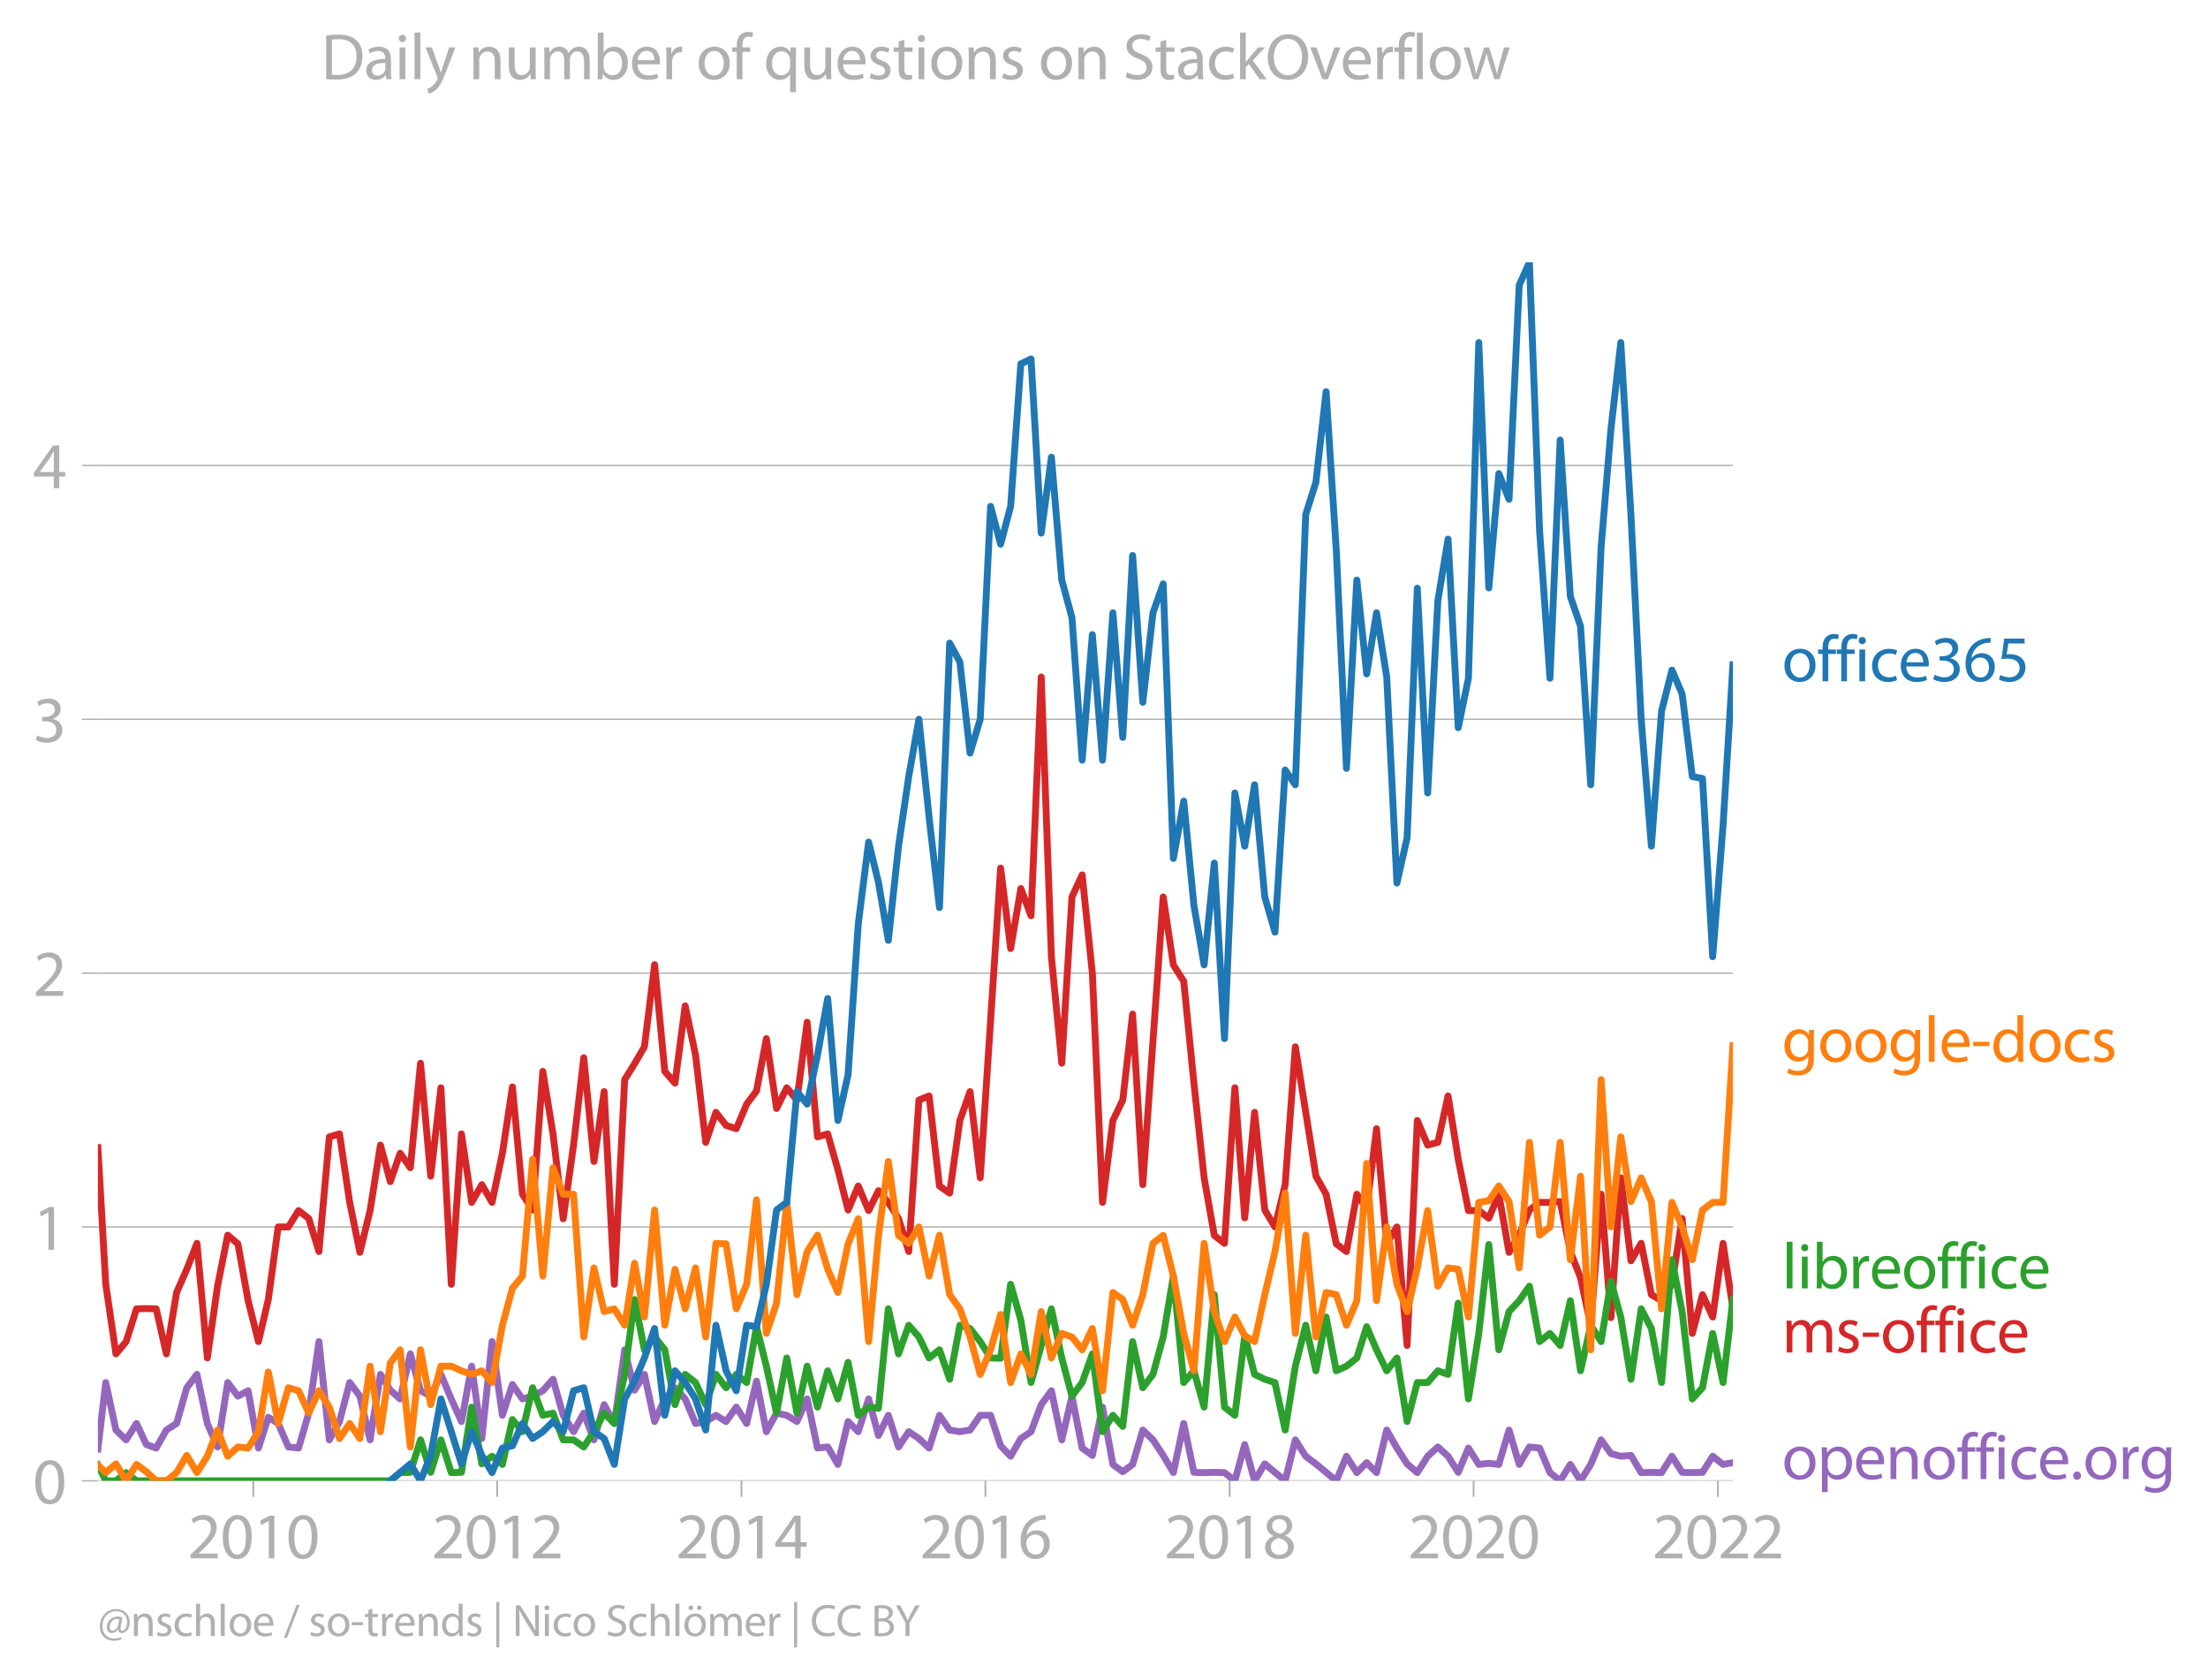 <svg xmlns:xlink="http://www.w3.org/1999/xlink" width="643.024" height="489.243" viewBox="0 0 482.268 366.932" xmlns="http://www.w3.org/2000/svg"><defs><style>*{stroke-linejoin:round;stroke-linecap:butt}</style></defs><g id="figure_1"><path d="M0 366.932h482.268V0H0v366.932z" style="fill:none" id="patch_1"/><g id="axes_1"><path d="M21.382 323.405h357.12V57.293H21.382v266.112z" style="fill:none" id="patch_2"/><g id="matplotlib.axis_1"><g id="xtick_1"><g id="line2d_1"><defs><path id="mf1f4c9e34e" d="M0 0v3.5" style="stroke:#b0b0b0;stroke-width:.4"/></defs><use xlink:href="#mf1f4c9e34e" x="55.32" y="323.405" style="fill:#b0b0b0;stroke:#b0b0b0;stroke-width:.4"/></g><g style="fill:#b0b0b0" transform="matrix(.14 0 0 -.14 40.957 340.345)" id="text_1"><defs><path id="MyriadPro-Regular-32" d="M2944 0v467H1075v13l333 307c877 845 1434 1466 1434 2234 0 595-378 1209-1274 1209-480 0-890-179-1178-422l180-397c192 160 505 352 883 352 621 0 825-390 825-813-6-627-486-1164-1548-2176L288 346V0h2656z" transform="scale(.016)"/><path id="MyriadPro-Regular-30" d="M1677 4230c-845 0-1447-768-1447-2163C243 691 794-70 1606-70c922 0 1447 780 1447 2195 0 1325-499 2105-1376 2105zm-32-435c582 0 845-672 845-1696 0-1062-276-1734-852-1734-512 0-844 614-844 1696 0 1133 358 1734 851 1734z" transform="scale(.016)"/><path id="MyriadPro-Regular-31" d="M1510 0h544v4160h-480l-908-486 108-429 724 390h12V0z" transform="scale(.016)"/></defs><use xlink:href="#MyriadPro-Regular-32"/><use xlink:href="#MyriadPro-Regular-30" x="51.3"/><use xlink:href="#MyriadPro-Regular-31" x="102.6"/><use xlink:href="#MyriadPro-Regular-30" x="153.9"/></g></g><g id="xtick_2"><use xlink:href="#mf1f4c9e34e" x="108.6" y="323.405" style="fill:#b0b0b0;stroke:#b0b0b0;stroke-width:.4" id="line2d_2"/><g style="fill:#b0b0b0" transform="matrix(.14 0 0 -.14 94.237 340.345)" id="text_2"><use xlink:href="#MyriadPro-Regular-32"/><use xlink:href="#MyriadPro-Regular-30" x="51.3"/><use xlink:href="#MyriadPro-Regular-31" x="102.6"/><use xlink:href="#MyriadPro-Regular-32" x="153.9"/></g></g><g id="xtick_3"><use xlink:href="#mf1f4c9e34e" x="161.952" y="323.405" style="fill:#b0b0b0;stroke:#b0b0b0;stroke-width:.4" id="line2d_3"/><g style="fill:#b0b0b0" transform="matrix(.14 0 0 -.14 147.59 340.345)" id="text_3"><defs><path id="MyriadPro-Regular-34" d="M2560 0v1133h582v441h-582v2586h-608L96 1504v-371h1933V0h531zM666 1574v13l1017 1415c115 192 218 371 346 614h19c-13-218-19-435-19-653V1574H666z" transform="scale(.016)"/></defs><use xlink:href="#MyriadPro-Regular-32"/><use xlink:href="#MyriadPro-Regular-30" x="51.3"/><use xlink:href="#MyriadPro-Regular-31" x="102.6"/><use xlink:href="#MyriadPro-Regular-34" x="153.9"/></g></g><g id="xtick_4"><use xlink:href="#mf1f4c9e34e" x="215.232" y="323.405" style="fill:#b0b0b0;stroke:#b0b0b0;stroke-width:.4" id="line2d_4"/><g style="fill:#b0b0b0" transform="matrix(.14 0 0 -.14 200.869 340.345)" id="text_4"><defs><path id="MyriadPro-Regular-36" d="M2662 4224c-102 0-243-6-409-32-525-64-986-275-1331-614-410-410-704-1056-704-1876C218 621 800-70 1690-70c864 0 1382 704 1382 1465 0 813-518 1344-1254 1344-461 0-807-217-1005-480h-19c96 685 563 1331 1446 1479 160 25 307 32 422 25v461zM1690 365c-589 0-903 505-916 1190 0 103 26 186 64 250 154 301 468 512 807 512 518 0 857-359 857-954s-326-998-806-998h-6z" transform="scale(.016)"/></defs><use xlink:href="#MyriadPro-Regular-32"/><use xlink:href="#MyriadPro-Regular-30" x="51.3"/><use xlink:href="#MyriadPro-Regular-31" x="102.6"/><use xlink:href="#MyriadPro-Regular-36" x="153.9"/></g></g><g id="xtick_5"><use xlink:href="#mf1f4c9e34e" x="268.585" y="323.405" style="fill:#b0b0b0;stroke:#b0b0b0;stroke-width:.4" id="line2d_5"/><g style="fill:#b0b0b0" transform="matrix(.14 0 0 -.14 254.222 340.345)" id="text_5"><defs><path id="MyriadPro-Regular-38" d="M1062 2170c-512-218-825-589-825-1114C237 448 762-70 1632-70c794 0 1414 486 1414 1209 0 506-320 871-838 1075v20c512 243 685 620 685 972 0 519-403 1024-1210 1024-729 0-1286-448-1286-1107 0-358 198-717 659-934l6-19zm583-1831c-531 0-851 371-832 794 0 397 262 717 749 857 563-160 915-403 915-908 0-423-327-743-832-743zm6 3488c506 0 704-345 704-678 0-378-275-634-633-755-480 128-794 352-794 768 0 358 256 665 723 665z" transform="scale(.016)"/></defs><use xlink:href="#MyriadPro-Regular-32"/><use xlink:href="#MyriadPro-Regular-30" x="51.3"/><use xlink:href="#MyriadPro-Regular-31" x="102.6"/><use xlink:href="#MyriadPro-Regular-38" x="153.9"/></g></g><g id="xtick_6"><use xlink:href="#mf1f4c9e34e" x="321.865" y="323.405" style="fill:#b0b0b0;stroke:#b0b0b0;stroke-width:.4" id="line2d_6"/><g style="fill:#b0b0b0" transform="matrix(.14 0 0 -.14 307.501 340.345)" id="text_6"><use xlink:href="#MyriadPro-Regular-32"/><use xlink:href="#MyriadPro-Regular-30" x="51.3"/><use xlink:href="#MyriadPro-Regular-32" x="102.6"/><use xlink:href="#MyriadPro-Regular-30" x="153.9"/></g></g><g id="xtick_7"><use xlink:href="#mf1f4c9e34e" x="375.217" y="323.405" style="fill:#b0b0b0;stroke:#b0b0b0;stroke-width:.4" id="line2d_7"/><g style="fill:#b0b0b0" transform="matrix(.14 0 0 -.14 360.854 340.345)" id="text_7"><use xlink:href="#MyriadPro-Regular-32"/><use xlink:href="#MyriadPro-Regular-30" x="51.3"/><use xlink:href="#MyriadPro-Regular-32" x="102.6"/><use xlink:href="#MyriadPro-Regular-32" x="153.9"/></g></g></g><g id="matplotlib.axis_2"><g id="ytick_1"><path d="M21.382 323.405h357.12" clip-path="url(#pef11970de9)" style="fill:none;stroke:#b0b0b0;stroke-width:.3;stroke-linecap:square" id="line2d_8"/><g id="line2d_9"><defs><path id="m2bbce074d4" d="M0 0h-3.5" style="stroke:#b0b0b0;stroke-width:.3"/></defs><use xlink:href="#m2bbce074d4" x="21.382" y="323.405" style="fill:#b0b0b0;stroke:#b0b0b0;stroke-width:.3"/></g><use xlink:href="#MyriadPro-Regular-30" style="fill:#b0b0b0" transform="matrix(.14 0 0 -.14 7.2 328.375)" id="text_8"/></g><g id="ytick_2"><path d="M21.382 267.965h357.12" clip-path="url(#pef11970de9)" style="fill:none;stroke:#b0b0b0;stroke-width:.3;stroke-linecap:square" id="line2d_10"/><use xlink:href="#m2bbce074d4" x="21.382" y="267.965" style="fill:#b0b0b0;stroke:#b0b0b0;stroke-width:.3" id="line2d_11"/><use xlink:href="#MyriadPro-Regular-31" style="fill:#b0b0b0" transform="matrix(.14 0 0 -.14 7.2 272.935)" id="text_9"/></g><g id="ytick_3"><path d="M21.382 212.525h357.12" clip-path="url(#pef11970de9)" style="fill:none;stroke:#b0b0b0;stroke-width:.3;stroke-linecap:square" id="line2d_12"/><use xlink:href="#m2bbce074d4" x="21.382" y="212.525" style="fill:#b0b0b0;stroke:#b0b0b0;stroke-width:.3" id="line2d_13"/><use xlink:href="#MyriadPro-Regular-32" style="fill:#b0b0b0" transform="matrix(.14 0 0 -.14 7.2 217.495)" id="text_10"/></g><g id="ytick_4"><path d="M21.382 157.085h357.12" clip-path="url(#pef11970de9)" style="fill:none;stroke:#b0b0b0;stroke-width:.3;stroke-linecap:square" id="line2d_14"/><use xlink:href="#m2bbce074d4" x="21.382" y="157.085" style="fill:#b0b0b0;stroke:#b0b0b0;stroke-width:.3" id="line2d_15"/><g style="fill:#b0b0b0" transform="matrix(.14 0 0 -.14 7.2 162.055)" id="text_11"><defs><path id="MyriadPro-Regular-33" d="M269 211C474 77 883-70 1350-70c999 0 1517 582 1517 1248 0 582-416 966-928 1068v13c512 186 768 551 768 979 0 506-371 992-1190 992-448 0-871-160-1088-320l147-409c179 128 499 275 832 275 518 0 730-294 730-627 0-493-519-704-928-704H896v-423h314c544 0 1068-249 1075-832 6-345-218-806-941-806-390 0-762 160-922 262L269 211z" transform="scale(.016)"/></defs><use xlink:href="#MyriadPro-Regular-33"/></g></g><g id="ytick_5"><path d="M21.382 101.645h357.12" clip-path="url(#pef11970de9)" style="fill:none;stroke:#b0b0b0;stroke-width:.3;stroke-linecap:square" id="line2d_16"/><use xlink:href="#m2bbce074d4" x="21.382" y="101.645" style="fill:#b0b0b0;stroke:#b0b0b0;stroke-width:.3" id="line2d_17"/><use xlink:href="#MyriadPro-Regular-34" style="fill:#b0b0b0" transform="matrix(.14 0 0 -.14 7.2 106.615)" id="text_12"/></g></g><path d="m21.382 316.475 1.716-14.53 2.225 10.372 2.226 2.146 2.262-3.577 2.154 4.6 2.151.766 2.228-3.935 2.226-1.43 2.226-7.81 2.226-2.92 2.262 10.73 2.227 5.126 2.227-14.069 2.225 2.981 2.226-1.192 2.262 12.519 2.153-6.707 2.152 1.341 2.228 5.127 2.226.239 2.226-7.63 2.226-15.62 2.262 21.461 2.226-3.994 2.228-8.525 2.225 2.981 2.226 9.538 2.262-14.307 2.153 3.45 2.152 1.915 2.227-9.836 2.226 8.048 2.227 1.192 2.226-4.769 2.262 5.365 2.226 4.948 2.228-12.101 2.224 15.797 2.226-21.162 2.263 16.095 2.19-6.722 2.188 3.145 2.227-.596 2.226-1.192 2.226-2.504 2.226 7.869 2.263 3.577 2.226-4.054 2.228 5.842 2.224-7.69 2.226 4.113 2.263-16.095 2.153 8.814 2.151-3.449 2.228 10.313 2.226-4.948 2.226-2.444 2.226 2.444 2.263 5.365 2.226-.417 2.228-1.371 2.224 1.371 2.226-3.16 2.263 3.577 2.153-9.26 2.151 11.049 2.228-4.054 2.226.477 2.226 1.371 2.226-4.948 2.263 10.73 2.226-.238 2.227 3.815 2.225-9.359 2.226 2.206 2.263-7.154 2.153 7.984 2.151-4.407 2.228 6.915 2.226-3.338 2.226 1.49 2.226 2.087 2.263-7.154 2.226 3.22 2.227.357 2.225-.358 2.226-3.219h2.262l2.19 6.66 2.188 2.282 2.228-3.875 2.226-1.49 2.226-5.902 2.226-3.04 2.262 10.73 2.226-9.538 2.228 11.327 2.225 1.61 2.226-10.552 2.262 12.518 2.153 1.597 2.152-1.597 2.227-7.51 2.227 2.145 2.226 3.398 2.226 3.756 2.262-10.73 2.226 10.67 2.228.06 2.224-.06 2.227.06 2.262 1.788 2.153-7.92 2.152 7.92 2.227-3.696 4.452 3.696 2.227-8.942 2.262 3.577 2.226 1.67 4.452 3.695 2.226-5.365 2.263 3.577 2.153-2.172 2.152 2.172 2.227-9.3 2.226 3.935 2.226 3.457 2.226 1.908 2.263-3.577 2.226-2.027 2.228 2.027 2.224 3.517 2.226-5.305 2.263 3.576 2.19-.246 2.187.246 2.228-7.51 2.226 7.51 2.226-3.815 2.226.239 2.263 5.365 2.226 1.788 2.227-3.577 2.225 3.577 2.226-3.577 2.263-5.365 2.153 3.002 2.151.575 2.228-.179 2.226 3.756 2.226-.06 2.226.06 2.263-3.577 2.226 3.517 2.227.06 2.225-.06 2.226-3.517 2.262 1.788 2.154-.383h0" clip-path="url(#pef11970de9)" style="fill:none;stroke:#9467bd;stroke-width:1.5;stroke-linecap:square" id="line2d_18"/><path d="m21.382 250.64 1.716 29.844 2.225 15.201 2.226-2.682 2.262-7.154 2.154-.064 2.151.064 2.228 9.836 2.226-13.413 2.226-5.067 2.226-5.663 2.262 25.037 2.227-15.678 2.227-11.147 2.225 1.907 2.226 12.4 2.262 8.942 2.153-9.198 2.152-15.84h2.228l2.226-3.577 2.226 1.73 2.226 7.212 2.262-25.037 2.226-.656 2.228 14.963 2.225 10.91 2.226-9.122 2.262-14.307 2.153 7.984 2.152-6.195 2.227 3.16 2.226-22.833 2.227 24.68 2.226-19.314 2.262 42.92 2.226-32.846 2.228 14.963 2.224-3.875 2.226 3.875 2.263-10.73 2.19-14.492 2.188 23.434 2.227 3.457 2.226-30.283 2.226 13.651 2.226 18.54 2.263-16.096 2.226-19.076 2.228 22.653 2.224-15.26 2.226 42.086 2.263-44.71 2.153-3.449 2.151-3.704 2.228-17.944 2.226 23.309 2.226 2.563 2.226-16.87 2.263 10.73 2.226 19.076 2.228-6.557 2.224 2.861 2.226.715 2.263-5.365 2.153-2.874 2.151-11.433 2.228 15.261 2.226-4.53 2.226 2.682 2.226-16.99 2.263 25.038 2.226-.656 2.227 7.81 2.225 8.822 2.226-5.246 2.263 5.365 2.153-4.343 2.151 2.555 2.228 3.517 2.226 7.213 2.226-33.085 2.226-.894 2.263 19.672 2.226 1.55 2.227-15.857 2.225-6.319 2.226 18.838 4.452-67.65 2.188 17.575 2.228-13.115 2.226 5.961 2.226-52.16 2.226 61.102 2.262 23.25 2.226-36.305 2.228-4.829 2.225 21.461 2.226 50.075 2.262-17.884 2.153-4.47 2.152-18.779 2.227 37.258 4.453-62.832 2.226 14.844 2.262 3.577 2.226 22.235 2.228 20.686 2.224 12.578 2.227 1.729 2.262-33.98 2.153 28.423 2.152-23.057 2.227 21.341 2.226 3.696 2.226-9.24 2.227-30.104 4.488 28.256 2.228 3.935 2.224 10.85 2.226 1.668 2.263-12.518 2.153 3.193 2.152-17.5 2.227 25.156 2.226-3.696 2.226 25.872 2.226-49.12 2.263 5.364 2.226-.596 2.228-10.134 2.224 13.83 2.226 11.207h2.263l2.19 1.665 2.187-5.241 2.228 12.697 2.226-3.755 2.226-5.485 2.226-1.669h2.263l2.226-.179 2.227 10.91 2.225 5.722 2.226 10.373 2.263-28.614 2.153 26.953 2.151-30.53 2.228 18.122 2.226-3.815 2.226 11.207 2.226 1.312 2.263-3.577 2.226-14.367 2.227 25.097 2.225-8.465 2.226 4.888 2.262-16.095 2.154 14.243h0" clip-path="url(#pef11970de9)" style="fill:none;stroke:#d62728;stroke-width:1.5;stroke-linecap:square" id="line2d_19"/><path d="m21.382 319.94 1.716 3.465h2.225l2.226-1.788 2.262 1.788h55.433l2.152-1.788 2.227-.06 2.226-7.094 2.227 7.094 2.226-7.094 2.262 7.154 2.226-.06 2.228-14.247 2.224 12.4 2.226-1.67 2.263 1.788 2.19-9.805 2.188 2.652 2.227-9.598 2.226 6.021 2.226-.477 2.226 5.842h2.263l2.226 1.55 2.228-3.338 2.224-4.054 2.226 2.265 2.263-10.73 2.153-16.35 2.151 10.985 2.228-2.802 2.226 2.802 2.226 11.982 2.226-6.617 2.263 1.788 2.226 4.83 2.228-6.618 2.224 2.921 2.226-2.92 2.263 1.787 2.153-12.199 2.151 8.623 2.228 10.253 2.226-12.042 2.226 12.042 2.226-10.253 2.263 8.942 2.226-7.929 2.227 6.14 2.225-7.988 2.226 11.565 2.263-1.788 2.153.255 2.151-21.716 2.228 9.836 2.226-6.26 2.226 2.564 2.226 4.59 2.263-1.788 2.226 6.438 2.227-11.803 2.225.715 2.226 2.862 2.262 3.576 2.19.062 2.188-16.157 2.228 7.81 2.226 13.65 4.452-16.095 2.262 10.73 2.226 8.346 2.228-2.98 2.225-6.26 2.226 16.99 2.262-3.577 2.153 2.427 2.152-18.522 2.227 10.074 2.227-2.92 2.226-8.168 2.226-13.294 2.262 23.25 2.226-2.564 2.228 7.929 2.224-24.56 2.227 24.56 2.262 1.788 2.153-17.373 2.152 8.431 2.227 1.073 2.226.715 2.226 10.373 2.227-13.95 2.262-8.941 2.226 9.955 2.228-11.744 2.224 11.744 2.226-1.013 2.263-1.789 2.153-6.834 2.152 5.046 2.227 4.59 2.226-2.802 2.226 13.89 2.226-8.525h2.263l2.226-2.563 2.228.775 2.224-15.559 2.226 20.924 2.263-14.307 2.19-19.425 2.187 23.002 2.228-8.346 2.226-2.384 2.226-3.16 2.226 12.102 2.263-1.789 2.226 2.623 2.227-9.776 2.225 15.32 2.226-9.955 2.263 3.577 2.153-13.158 2.151 7.792 2.228 13.592 2.226-15.38 2.226 4.292 2.226 11.803 2.263-26.825 2.226 11.326 2.227 19.076 2.225-2.444 2.226-11.863 2.262 10.73 2.154-18.139h0" clip-path="url(#pef11970de9)" style="fill:none;stroke:#2ca02c;stroke-width:1.5;stroke-linecap:square" id="line2d_20"/><g style="fill:#1f77b4" transform="matrix(.14 0 0 -.14 389.215 148.79)" id="text_13"><defs><path id="MyriadPro-Regular-6f" d="M1779 3168c-857 0-1536-608-1536-1645C243 544 890-70 1728-70c749 0 1542 499 1542 1644 0 948-601 1594-1491 1594zm-13-422c666 0 928-666 928-1191 0-697-403-1203-940-1203-551 0-941 512-941 1190 0 589 288 1204 953 1204z" transform="scale(.016)"/><path id="MyriadPro-Regular-66" d="M1082 0v2669h748v429h-748v166c0 474 121 896 601 896 160 0 275-32 359-70l76 435c-108 45-281 89-480 89-262 0-544-83-755-288-262-249-358-646-358-1081v-147H90v-429h435V0h557z" transform="scale(.016)"/><path id="MyriadPro-Regular-69" d="M1030 0v3098H467V0h563zM749 4320c-205 0-352-154-352-352 0-192 141-346 339-346 224 0 365 154 358 346 0 198-134 352-345 352z" transform="scale(.016)"/><path id="MyriadPro-Regular-63" d="M2579 538c-160-71-371-154-691-154-614 0-1075 442-1075 1158 0 647 384 1172 1094 1172 307 0 519-71 653-148l128 436c-154 76-448 160-781 160-1011 0-1664-692-1664-1645C243 570 851-70 1786-70c416 0 742 108 889 185l-96 423z" transform="scale(.016)"/><path id="MyriadPro-Regular-65" d="M2957 1446c6 58 19 148 19 263 0 569-269 1459-1280 1459-902 0-1453-736-1453-1670C243 563 813-70 1766-70c493 0 832 108 1031 198l-96 403c-211-89-455-160-858-160-563 0-1049 314-1062 1075h2176zM787 1850c45 390 295 915 864 915 634 0 787-557 781-915H787z" transform="scale(.016)"/><path id="MyriadPro-Regular-35" d="M2771 4160H781L512 2163c154 19 339 45 576 45 832 0 1190-384 1197-922 0-556-455-902-986-902-377 0-717 128-889 230L269 186C467 58 851-70 1306-70c902 0 1548 608 1548 1420 0 525-268 884-595 1069-256 154-576 224-896 224-153 0-243-13-339-25l160 1068h1587v474z" transform="scale(.016)"/></defs><use xlink:href="#MyriadPro-Regular-6f"/><use xlink:href="#MyriadPro-Regular-66" x="54.9"/><use xlink:href="#MyriadPro-Regular-66" x="84.1"/><use xlink:href="#MyriadPro-Regular-69" x="113.3"/><use xlink:href="#MyriadPro-Regular-63" x="136.7"/><use xlink:href="#MyriadPro-Regular-65" x="181.5"/><use xlink:href="#MyriadPro-Regular-33" x="231.6"/><use xlink:href="#MyriadPro-Regular-36" x="282.9"/><use xlink:href="#MyriadPro-Regular-35" x="334.2"/></g><g style="fill:#ff7f0e" transform="matrix(.14 0 0 -.14 389.215 231.872)" id="text_14"><defs><path id="MyriadPro-Regular-67" d="M3110 2246c0 378 13 628 26 852h-493l-25-468h-13c-135 256-429 538-967 538-710 0-1395-595-1395-1645C243 666 794 13 1562 13c480 0 812 230 985 518h13V186c0-781-422-1082-998-1082-384 0-704 115-909 243l-141-429c250-166 659-256 1030-256 391 0 826 90 1127 372 301 268 441 704 441 1414v1798zm-556-928c0-96-13-204-45-300-122-359-435-576-781-576-608 0-915 505-915 1113 0 717 384 1171 921 1171 410 0 685-268 788-595 25-77 32-160 32-256v-557z" transform="scale(.016)"/><path id="MyriadPro-Regular-6c" d="M467 0h563v4544H467V0z" transform="scale(.016)"/><path id="MyriadPro-Regular-2d" d="M192 1939v-416h1581v416H192z" transform="scale(.016)"/><path id="MyriadPro-Regular-64" d="M2579 4544V2694h-13c-140 250-460 474-934 474-755 0-1395-634-1389-1664C243 563 819-70 1568-70c506 0 883 262 1056 608h13l25-538h506c-19 211-26 525-26 800v3744h-563zm0-3245c0-89-6-166-25-243-103-422-448-672-826-672-608 0-915 518-915 1146 0 684 345 1196 928 1196 422 0 729-294 813-652 19-71 25-167 25-237v-538z" transform="scale(.016)"/><path id="MyriadPro-Regular-73" d="M250 147C467 19 781-70 1120-70c736 0 1158 390 1158 934 0 461-275 730-812 934-404 154-589 269-589 525 0 231 185 423 518 423 288 0 512-103 634-180l141 410c-173 102-448 192-762 192-666 0-1069-410-1069-909 0-371 263-678 819-877 416-153 576-300 576-569 0-256-192-461-601-461-282 0-576 115-743 224L250 147z" transform="scale(.016)"/></defs><use xlink:href="#MyriadPro-Regular-67"/><use xlink:href="#MyriadPro-Regular-6f" x="55.9"/><use xlink:href="#MyriadPro-Regular-6f" x="110.8"/><use xlink:href="#MyriadPro-Regular-67" x="165.7"/><use xlink:href="#MyriadPro-Regular-6c" x="221.6"/><use xlink:href="#MyriadPro-Regular-65" x="245.2"/><use xlink:href="#MyriadPro-Regular-2d" x="295.3"/><use xlink:href="#MyriadPro-Regular-64" x="326"/><use xlink:href="#MyriadPro-Regular-6f" x="382.4"/><use xlink:href="#MyriadPro-Regular-63" x="437.3"/><use xlink:href="#MyriadPro-Regular-73" x="482.1"/></g><g style="fill:#2ca02c" transform="matrix(.14 0 0 -.14 389.215 281.38)" id="text_15"><defs><path id="MyriadPro-Regular-62" d="M467 800c0-275-13-589-25-800h486l26 512h19c230-410 589-582 1037-582 691 0 1388 550 1388 1657 7 941-537 1581-1305 1581-499 0-858-224-1056-570h-13v1946H467V800zm557 998c0 90 19 167 32 231 115 429 474 691 858 691 601 0 921-531 921-1152 0-710-352-1190-941-1190-409 0-736 268-844 659-13 64-26 134-26 205v556z" transform="scale(.016)"/><path id="MyriadPro-Regular-72" d="M467 0h557v1651c0 96 13 186 26 263 76 422 358 723 755 723 77 0 134-7 192-19v531c-51 13-96 19-160 19-378 0-717-262-858-678h-25l-20 608H442c19-288 25-602 25-967V0z" transform="scale(.016)"/></defs><use xlink:href="#MyriadPro-Regular-6c"/><use xlink:href="#MyriadPro-Regular-69" x="23.6"/><use xlink:href="#MyriadPro-Regular-62" x="47"/><use xlink:href="#MyriadPro-Regular-72" x="103.9"/><use xlink:href="#MyriadPro-Regular-65" x="136.6"/><use xlink:href="#MyriadPro-Regular-6f" x="186.7"/><use xlink:href="#MyriadPro-Regular-66" x="241.6"/><use xlink:href="#MyriadPro-Regular-66" x="270.8"/><use xlink:href="#MyriadPro-Regular-69" x="300"/><use xlink:href="#MyriadPro-Regular-63" x="323.4"/><use xlink:href="#MyriadPro-Regular-65" x="368.2"/></g><g style="fill:#d62728" transform="matrix(.14 0 0 -.14 389.215 295.38)" id="text_16"><defs><path id="MyriadPro-Regular-6d" d="M467 0h551v1869c0 96 12 192 44 275 90 282 346 563 698 563 429 0 646-358 646-851V0h551v1914c0 102 19 204 45 281 96 275 345 512 665 512 455 0 672-358 672-953V0h551v1824c0 1075-608 1344-1018 1344-294 0-499-77-685-218-128-96-249-230-345-403h-13c-135 365-455 621-877 621-512 0-800-275-973-570h-19l-26 500H442c19-256 25-519 25-839V0z" transform="scale(.016)"/></defs><use xlink:href="#MyriadPro-Regular-6d"/><use xlink:href="#MyriadPro-Regular-73" x="83.4"/><use xlink:href="#MyriadPro-Regular-2d" x="123"/><use xlink:href="#MyriadPro-Regular-6f" x="153.7"/><use xlink:href="#MyriadPro-Regular-66" x="208.6"/><use xlink:href="#MyriadPro-Regular-66" x="237.8"/><use xlink:href="#MyriadPro-Regular-69" x="267"/><use xlink:href="#MyriadPro-Regular-63" x="290.4"/><use xlink:href="#MyriadPro-Regular-65" x="335.2"/></g><g style="fill:#9467bd" transform="matrix(.14 0 0 -.14 389.215 323.028)" id="text_17"><defs><path id="MyriadPro-Regular-70" d="M467-1267h557V416h13c185-307 544-486 953-486 730 0 1408 550 1408 1664 0 940-563 1574-1312 1574-505 0-870-224-1100-602h-13l-26 532H442c12-295 25-615 25-1012v-3353zm557 3059c0 77 19 160 38 230 109 423 468 698 852 698 595 0 921-531 921-1152 0-710-345-1197-941-1197-403 0-742 269-844 659-13 71-26 148-26 231v531z" transform="scale(.016)"/><path id="MyriadPro-Regular-6e" d="M467 0h563v1862c0 96 13 192 39 263 96 313 384 576 755 576 531 0 717-416 717-915V0h563v1850c0 1062-666 1318-1094 1318-512 0-871-288-1024-582h-13l-32 512H442c19-256 25-519 25-839V0z" transform="scale(.016)"/><path id="MyriadPro-Regular-2e" d="M710-70c237 0 384 172 384 403 0 237-153 403-377 403S333 570 333 333c0-231 153-403 371-403h6z" transform="scale(.016)"/></defs><use xlink:href="#MyriadPro-Regular-6f"/><use xlink:href="#MyriadPro-Regular-70" x="54.9"/><use xlink:href="#MyriadPro-Regular-65" x="111.8"/><use xlink:href="#MyriadPro-Regular-6e" x="161.9"/><use xlink:href="#MyriadPro-Regular-6f" x="217.4"/><use xlink:href="#MyriadPro-Regular-66" x="272.3"/><use xlink:href="#MyriadPro-Regular-66" x="301.5"/><use xlink:href="#MyriadPro-Regular-69" x="330.7"/><use xlink:href="#MyriadPro-Regular-63" x="354.1"/><use xlink:href="#MyriadPro-Regular-65" x="398.9"/><use xlink:href="#MyriadPro-Regular-2e" x="449"/><use xlink:href="#MyriadPro-Regular-6f" x="469.7"/><use xlink:href="#MyriadPro-Regular-72" x="524.6"/><use xlink:href="#MyriadPro-Regular-67" x="557.3"/></g><g style="fill:#b0b0b0" transform="matrix(.097 0 0 -.097 21.382 357.303)" id="text_18"><defs><path id="MyriadPro-Regular-40" d="M2867 1632c-70-397-409-870-781-870-281 0-422 204-422 486 0 621 454 1152 1018 1152 147 0 256-26 320-45l-135-723zm384-1773c-262-147-601-224-966-224-947 0-1645 666-1645 1735 0 1299 877 2131 1920 2131 992 0 1549-672 1549-1600 0-743-365-1178-691-1171-212 6-288 230-192 716l217 1159c-166 77-409 134-685 134-889 0-1516-723-1516-1517 0-505 320-806 691-806 384 0 678 186 902 563h26c-19-390 217-563 473-563 602 0 1140 563 1140 1523 0 1069-749 1856-1863 1856-1421 0-2336-1145-2336-2464C275 96 1165-672 2214-672c429 0 788 70 1140 256l-103 275z" transform="scale(.016)"/><path id="MyriadPro-Regular-68" d="M467 0h563v1869c0 109 7 192 39 269 102 307 390 563 755 563 531 0 717-423 717-922V0h563v1843c0 1069-666 1325-1082 1325-211 0-409-64-576-160-172-96-313-237-403-397h-13v1933H467V0z" transform="scale(.016)"/><path id="MyriadPro-Regular-2f" d="m422-256 1792 4640h-435L-6-256h428z" transform="scale(.016)"/><path id="MyriadPro-Regular-74" d="M595 3667v-569H115v-429h480V979c0-365 58-640 218-806C947 19 1158-70 1421-70c217 0 390 38 499 83l-26 422c-83-25-172-38-326-38-314 0-422 217-422 601v1671h806v429h-806v742l-551-173z" transform="scale(.016)"/><path id="MyriadPro-Regular-7c" d="M550 4800v-6400h429v6400H550z" transform="scale(.016)"/><path id="MyriadPro-Regular-4e" d="M1011 0v1843c0 717-13 1235-45 1779l20 7c217-467 505-960 806-1440L3162 0h563v4314h-525V2509c0-672 13-1197 64-1773l-13-6c-205 441-454 896-774 1401L1094 4314H486V0h525z" transform="scale(.016)"/><path id="MyriadPro-Regular-53" d="M269 211C499 58 954-70 1370-70c1017 0 1510 582 1510 1248 0 633-371 985-1101 1267-595 230-857 429-857 832 0 294 224 646 812 646 391 0 679-128 820-205l153 455c-192 109-512 211-953 211-839 0-1396-499-1396-1171 0-608 436-973 1140-1223 582-224 812-454 812-857 0-435-332-736-902-736-384 0-749 128-998 281L269 211z" transform="scale(.016)"/><path id="MyriadPro-Regular-f6" d="M1165 3648c185 0 313 154 313 326 0 186-134 327-313 327s-327-147-327-327c0-172 135-326 320-326h7zm1184 0c185 0 313 154 313 326 0 186-134 327-313 327s-320-147-320-327c0-172 128-326 313-326h7zm-570-480c-857 0-1536-608-1536-1645C243 544 890-70 1728-70c749 0 1542 499 1542 1644 0 948-601 1594-1491 1594zm-13-422c666 0 928-666 928-1191 0-697-403-1203-940-1203-551 0-941 512-941 1190 0 589 288 1204 953 1204z" transform="scale(.016)"/><path id="MyriadPro-Regular-43" d="M3386 582c-224-108-570-179-909-179-1050 0-1658 679-1658 1735 0 1132 672 1779 1683 1779 359 0 660-77 871-179l134 454c-147 77-486 192-1024 192-1337 0-2253-915-2253-2266C230 704 1146-70 2362-70c524 0 934 108 1139 211l-115 441z" transform="scale(.016)"/><path id="MyriadPro-Regular-42" d="M486 13c186-26 480-51 864-51 704 0 1191 128 1492 403 217 211 364 493 364 864 0 640-480 979-889 1081v13c454 167 729 531 729 947 0 340-134 596-358 762-269 218-627 314-1184 314-390 0-774-39-1018-90V13zm557 3865c90 20 237 39 493 39 563 0 947-199 947-704 0-416-345-723-934-723h-506v1388zm0-1811h461c608 0 1114-243 1114-832 0-627-532-838-1108-838-198 0-358 6-467 25v1645z" transform="scale(.016)"/><path id="MyriadPro-Regular-59" d="M2010 0v1837l1446 2477h-634l-620-1191c-167-326-314-608-436-889h-12c-135 300-263 563-429 889L717 4314H83l1363-2484V0h564z" transform="scale(.016)"/></defs><use xlink:href="#MyriadPro-Regular-40"/><use xlink:href="#MyriadPro-Regular-6e" x="73.7"/><use xlink:href="#MyriadPro-Regular-73" x="129.2"/><use xlink:href="#MyriadPro-Regular-63" x="168.8"/><use xlink:href="#MyriadPro-Regular-68" x="213.6"/><use xlink:href="#MyriadPro-Regular-6c" x="269.1"/><use xlink:href="#MyriadPro-Regular-6f" x="292.7"/><use xlink:href="#MyriadPro-Regular-65" x="347.6"/><use xlink:href="#MyriadPro-Regular-20" x="397.7"/><use xlink:href="#MyriadPro-Regular-2f" x="418.9"/><use xlink:href="#MyriadPro-Regular-20" x="453.2"/><use xlink:href="#MyriadPro-Regular-73" x="474.4"/><use xlink:href="#MyriadPro-Regular-6f" x="514"/><use xlink:href="#MyriadPro-Regular-2d" x="568.9"/><use xlink:href="#MyriadPro-Regular-74" x="599.6"/><use xlink:href="#MyriadPro-Regular-72" x="632.7"/><use xlink:href="#MyriadPro-Regular-65" x="665.4"/><use xlink:href="#MyriadPro-Regular-6e" x="715.5"/><use xlink:href="#MyriadPro-Regular-64" x="771"/><use xlink:href="#MyriadPro-Regular-73" x="827.4"/><use xlink:href="#MyriadPro-Regular-20" x="867"/><use xlink:href="#MyriadPro-Regular-7c" x="888.2"/><use xlink:href="#MyriadPro-Regular-20" x="912.1"/><use xlink:href="#MyriadPro-Regular-4e" x="933.3"/><use xlink:href="#MyriadPro-Regular-69" x="999.1"/><use xlink:href="#MyriadPro-Regular-63" x="1022.5"/><use xlink:href="#MyriadPro-Regular-6f" x="1067.3"/><use xlink:href="#MyriadPro-Regular-20" x="1122.2"/><use xlink:href="#MyriadPro-Regular-53" x="1143.4"/><use xlink:href="#MyriadPro-Regular-63" x="1192.7"/><use xlink:href="#MyriadPro-Regular-68" x="1237.5"/><use xlink:href="#MyriadPro-Regular-6c" x="1293"/><use xlink:href="#MyriadPro-Regular-f6" x="1316.6"/><use xlink:href="#MyriadPro-Regular-6d" x="1371.5"/><use xlink:href="#MyriadPro-Regular-65" x="1454.9"/><use xlink:href="#MyriadPro-Regular-72" x="1505"/><use xlink:href="#MyriadPro-Regular-20" x="1537.7"/><use xlink:href="#MyriadPro-Regular-7c" x="1558.9"/><use xlink:href="#MyriadPro-Regular-20" x="1582.8"/><use xlink:href="#MyriadPro-Regular-43" x="1604"/><use xlink:href="#MyriadPro-Regular-43" x="1662"/><use xlink:href="#MyriadPro-Regular-20" x="1720"/><use xlink:href="#MyriadPro-Regular-42" x="1741.2"/><use xlink:href="#MyriadPro-Regular-59" x="1795.4"/></g><g style="fill:#b0b0b0" transform="matrix(.14 0 0 -.14 70.155 17.293)" id="text_19"><defs><path id="MyriadPro-Regular-44" d="M486 13c282-32 615-51 1012-51 838 0 1504 217 1907 620 403 397 621 973 621 1677 0 698-224 1197-608 1549-378 352-948 538-1748 538-441 0-844-39-1184-90V13zm557 3833c147 32 365 58 653 58 1178 0 1754-646 1747-1664 0-1165-646-1830-1837-1830-217 0-422 6-563 32v3404z" transform="scale(.016)"/><path id="MyriadPro-Regular-61" d="M2643 1901c0 621-230 1267-1177 1267-391 0-762-109-1018-275l128-371c218 140 518 230 806 230 634 0 704-461 704-717v-64C890 1978 224 1568 224 819c0-448 320-889 947-889 442 0 775 217 947 460h20l44-390h512c-38 211-51 474-51 742v1159zm-544-858c0-57-13-121-32-179-89-262-345-518-749-518-288 0-531 172-531 537 0 602 698 711 1312 698v-538z" transform="scale(.016)"/><path id="MyriadPro-Regular-79" d="M58 3098 1203 243c26-70 39-115 39-147s-20-77-45-134c-128-288-320-506-474-628-166-140-352-230-493-275l141-473c141 25 416 121 691 364 384 333 660 877 1063 1940l845 2208h-596l-614-1818c-77-224-141-461-198-646h-13c-51 185-128 428-199 633L672 3098H58z" transform="scale(.016)"/><path id="MyriadPro-Regular-75" d="M3059 3098h-563V1197c0-103-19-205-51-288-103-250-365-512-743-512-512 0-691 397-691 985v1716H448V1286C448 198 1030-70 1517-70c550 0 877 326 1024 576h13l32-506h499c-19 243-26 525-26 845v2253z" transform="scale(.016)"/><path id="MyriadPro-Regular-71" d="M2579-1267h563v3513c0 320 7 589 20 852h-532l-19-468h-13c-153 301-473 538-953 538-653 0-1402-512-1402-1670C243 557 832-70 1555-70c499 0 845 243 1011 550h13v-1747zm0 2528c0-83-19-192-45-269-128-390-441-614-806-614-621 0-915 537-915 1152 0 697 352 1190 934 1190 423 0 723-294 807-640 19-70 25-160 25-237v-582z" transform="scale(.016)"/><path id="MyriadPro-Regular-6b" d="M1024 4544H467V0h557v1165l288 320L2381 0h685L1702 1824l1197 1274h-678l-909-1069c-90-109-198-243-275-352h-13v2867z" transform="scale(.016)"/><path id="MyriadPro-Regular-4f" d="M2234 4384c-1152 0-2004-896-2004-2266C230 813 1030-70 2170-70c1100 0 2003 787 2003 2272 0 1280-762 2182-1939 2182zm-26-454c928 0 1376-896 1376-1754 0-979-499-1792-1382-1792-877 0-1376 826-1376 1747 0 947 460 1799 1382 1799z" transform="scale(.016)"/><path id="MyriadPro-Regular-76" d="M83 3098 1261 0h537l1216 3098h-588l-602-1741c-102-282-192-538-262-794h-20c-64 256-147 512-249 794L685 3098H83z" transform="scale(.016)"/><path id="MyriadPro-Regular-77" d="M115 3098 1050 0h512l499 1472c109 333 205 653 281 1024h13c77-365 167-672 275-1018L3104 0h512l998 3098h-556l-442-1556c-102-364-186-691-237-1004h-19c-70 313-160 640-275 1011l-480 1549h-474l-505-1575c-103-339-205-672-276-985h-19c-57 320-141 640-230 985L691 3098H115z" transform="scale(.016)"/></defs><use xlink:href="#MyriadPro-Regular-44"/><use xlink:href="#MyriadPro-Regular-61" x="66.6"/><use xlink:href="#MyriadPro-Regular-69" x="114.8"/><use xlink:href="#MyriadPro-Regular-6c" x="138.2"/><use xlink:href="#MyriadPro-Regular-79" x="161.8"/><use xlink:href="#MyriadPro-Regular-20" x="208.9"/><use xlink:href="#MyriadPro-Regular-6e" x="230.1"/><use xlink:href="#MyriadPro-Regular-75" x="285.6"/><use xlink:href="#MyriadPro-Regular-6d" x="340.7"/><use xlink:href="#MyriadPro-Regular-62" x="424.1"/><use xlink:href="#MyriadPro-Regular-65" x="481"/><use xlink:href="#MyriadPro-Regular-72" x="531.1"/><use xlink:href="#MyriadPro-Regular-20" x="563.8"/><use xlink:href="#MyriadPro-Regular-6f" x="585"/><use xlink:href="#MyriadPro-Regular-66" x="639.9"/><use xlink:href="#MyriadPro-Regular-20" x="669.1"/><use xlink:href="#MyriadPro-Regular-71" x="690.3"/><use xlink:href="#MyriadPro-Regular-75" x="746.6"/><use xlink:href="#MyriadPro-Regular-65" x="801.7"/><use xlink:href="#MyriadPro-Regular-73" x="851.8"/><use xlink:href="#MyriadPro-Regular-74" x="891.4"/><use xlink:href="#MyriadPro-Regular-69" x="924.5"/><use xlink:href="#MyriadPro-Regular-6f" x="947.9"/><use xlink:href="#MyriadPro-Regular-6e" x="1002.8"/><use xlink:href="#MyriadPro-Regular-73" x="1058.3"/><use xlink:href="#MyriadPro-Regular-20" x="1097.9"/><use xlink:href="#MyriadPro-Regular-6f" x="1119.1"/><use xlink:href="#MyriadPro-Regular-6e" x="1174"/><use xlink:href="#MyriadPro-Regular-20" x="1229.5"/><use xlink:href="#MyriadPro-Regular-53" x="1250.7"/><use xlink:href="#MyriadPro-Regular-74" x="1300"/><use xlink:href="#MyriadPro-Regular-61" x="1333.1"/><use xlink:href="#MyriadPro-Regular-63" x="1381.3"/><use xlink:href="#MyriadPro-Regular-6b" x="1426.1"/><use xlink:href="#MyriadPro-Regular-4f" x="1473"/><use xlink:href="#MyriadPro-Regular-76" x="1541.9"/><use xlink:href="#MyriadPro-Regular-65" x="1590"/><use xlink:href="#MyriadPro-Regular-72" x="1640.1"/><use xlink:href="#MyriadPro-Regular-66" x="1672.8"/><use xlink:href="#MyriadPro-Regular-6c" x="1702"/><use xlink:href="#MyriadPro-Regular-6f" x="1725.6"/><use xlink:href="#MyriadPro-Regular-77" x="1780.5"/></g><path d="m21.382 319.94 1.716 1.677 2.225-1.908 2.226 3.696 2.262-3.577 2.154 1.597 2.151 1.98h2.228l2.226-1.788 2.226-3.756 2.226 3.756 2.262-3.577 2.227-5.723 2.227 5.723 2.225-2.027 2.226.239 2.262-3.577 2.153-13.03 2.152 11.241 2.228-7.809 2.226.656 2.226 4.888 2.226-4.888 2.262 3.577 2.226 6.855 2.228-3.279 2.225 3.28 2.226-15.798 2.262 14.307 2.153-15.01 2.152-2.874 2.227 21.222 2.226-21.222 2.227 11.982 2.226-8.405h2.262l2.226 1.013 2.228.775 2.224-.775 2.226 2.563 2.263-12.518 2.19-8.079 2.188-2.652 2.227-25.514 2.226 25.514 2.226-23.666 2.226 5.783h2.263l2.226 31.177 2.228-15.082 2.224 9.538 2.226-.596 2.263 3.577 2.153-13.54 2.151 11.751 2.228-23.368 2.226 25.157 2.226-12.22 2.226 8.643 2.263-8.942 2.226 15.082 2.228-20.447 2.224.12 2.226 14.187 2.263-5.365 2.153-18.459 2.151 29.19 2.228-6.618 2.226-21.997 2.226 20.15 2.226-9.42 2.263-3.576 2.226 7.451 2.227 5.067 2.225-10.61 2.226-5.485 2.263 26.826 2.153-23.058 2.151-16.287 2.228 16.155 2.226 1.729 2.226-3.577 2.226 10.73 2.263-8.941 2.226 12.995 2.227 3.1 2.225 6.14 2.226 8.167 2.262-5.365 2.19-7.709 2.188 14.862 2.228-6.259 2.226 4.471 2.226-13.71 2.226 10.133 2.262-5.365 2.226.775 2.228 2.802 2.225-4.65 2.226 13.592 2.262-21.46 2.153 1.532 2.152 5.62 2.227-6.676 2.227-11.207 2.226-1.729 2.226 8.882 2.262 12.52 2.226 8.166 2.228-27.84 2.224 14.904 2.227 6.558 2.262-5.366 2.153 4.088 2.152 1.278 2.227-10.254 2.226-9.419 2.226-12.757 2.227 30.641 2.262-21.46 2.226 22.235 2.228-9.717 2.224.477 2.226 6.677 2.263-5.365 2.153-29.956 2.152 29.956 2.227-16.096 2.226 12.519 2.226 5.961 2.226-9.538 2.263-12.519 2.226 16.513 2.228-3.994 2.224.298 2.226 10.432 2.263-25.037 2.19-.37 2.187-3.207 2.228 3.398 2.226 14.486 2.226-27.422 2.226 20.269 2.263-1.789 2.226-18.48 2.227 25.634 2.225-18.242 2.226 37.914 2.263-59.017 2.153 32.191 2.151-19.672 2.228 14.128 2.226-5.186 2.226 5.186 2.226 23.428 2.263-23.249 2.226 5.365 2.227 7.154 2.225-10.85 2.226-1.669h2.262l2.154-34.235h0" clip-path="url(#pef11970de9)" style="fill:none;stroke:#ff7f0e;stroke-width:1.5;stroke-linecap:square" id="line2d_21"/><path d="m85.244 323.405 4.38-3.696 2.225 3.696 2.227-5.544 2.226-12.34 4.488 14.188 2.228-7.034 2.224 5.186 2.226 3.756 2.263-5.365 2.19-.494 2.188-4.872 2.227 3.28 2.226-1.491 2.226-2.206 2.226 2.206 2.263-8.942 2.226-.656 2.228 9.598 2.224 1.49 2.226 5.663 2.263-14.307 2.153-3.896 2.151-5.046 2.228-6.438 2.226 18.957 2.226-9.717 2.226 2.563 2.263 3.577 2.226 6.796 2.228-22.891 2.224 9.955 2.226 4.352 2.263-14.307 2.153.32 2.151-9.262 2.228-16.215 2.226-1.669 2.226-24.203 2.226 2.742 2.263-10.73 2.226-12.34 2.227 26.647 2.225-10.015 2.226-32.906 2.263-17.884 2.153 8.814 2.151 12.647 2.228-20.567 2.226-15.201 2.226-12.519 2.226 21.46 2.263 19.673 2.226-57.765 2.227 4.113 2.225 19.911 2.226-7.392 2.262-46.498 2.19 8.264 2.188-8.264 2.228-31.118 2.226-1.073 2.226 38.033 2.226-16.572 2.262 26.826 2.226 8.226 2.228 31.118 2.225-27.422 2.226 27.422 2.262-32.19 2.153 27.208 2.152-39.728 2.227 32.072 2.227-19.553 2.226-6.319 2.226 59.97 2.262-12.518 2.226 22.772 2.228 12.996 2.224-22.236 2.227 38.331 2.262-53.651 2.153 11.624 2.152-13.413 2.227 24.501 2.226 7.69 2.226-35.41 2.227 3.22 2.262-59.018 2.226-7.034 2.228-19.791 2.224 34.575 2.226 47.69 2.263-41.132 2.153 20.502 2.152-13.349 2.227 14.01 2.226 45.007 2.226-9.896 2.226-54.486 2.263 44.71 2.226-41.968 2.228-13.472 2.224 41.192 2.226-10.79 2.263-73.324 2.19 53.59 2.187-24.975 2.228 5.603 2.226-46.736 2.226-5.008 2.226 58.66 2.263 32.19 2.226-52.042 2.227 34.158 2.225 6.498 2.226 34.635 2.263-51.863 2.153-25.804 2.151-18.906 2.228 37.914 2.226 44.352 2.226 27.72 2.226-29.508 2.263-8.942 2.226 5.186 2.227 18.063 2.225.417 2.226 38.927 2.262-28.614 2.154-35.129h0" clip-path="url(#pef11970de9)" style="fill:none;stroke:#1f77b4;stroke-width:1.5;stroke-linecap:square" id="line2d_22"/></g></g><defs><clipPath id="pef11970de9"><path d="M21.382 57.293h357.12v266.112H21.382z"/></clipPath></defs></svg>